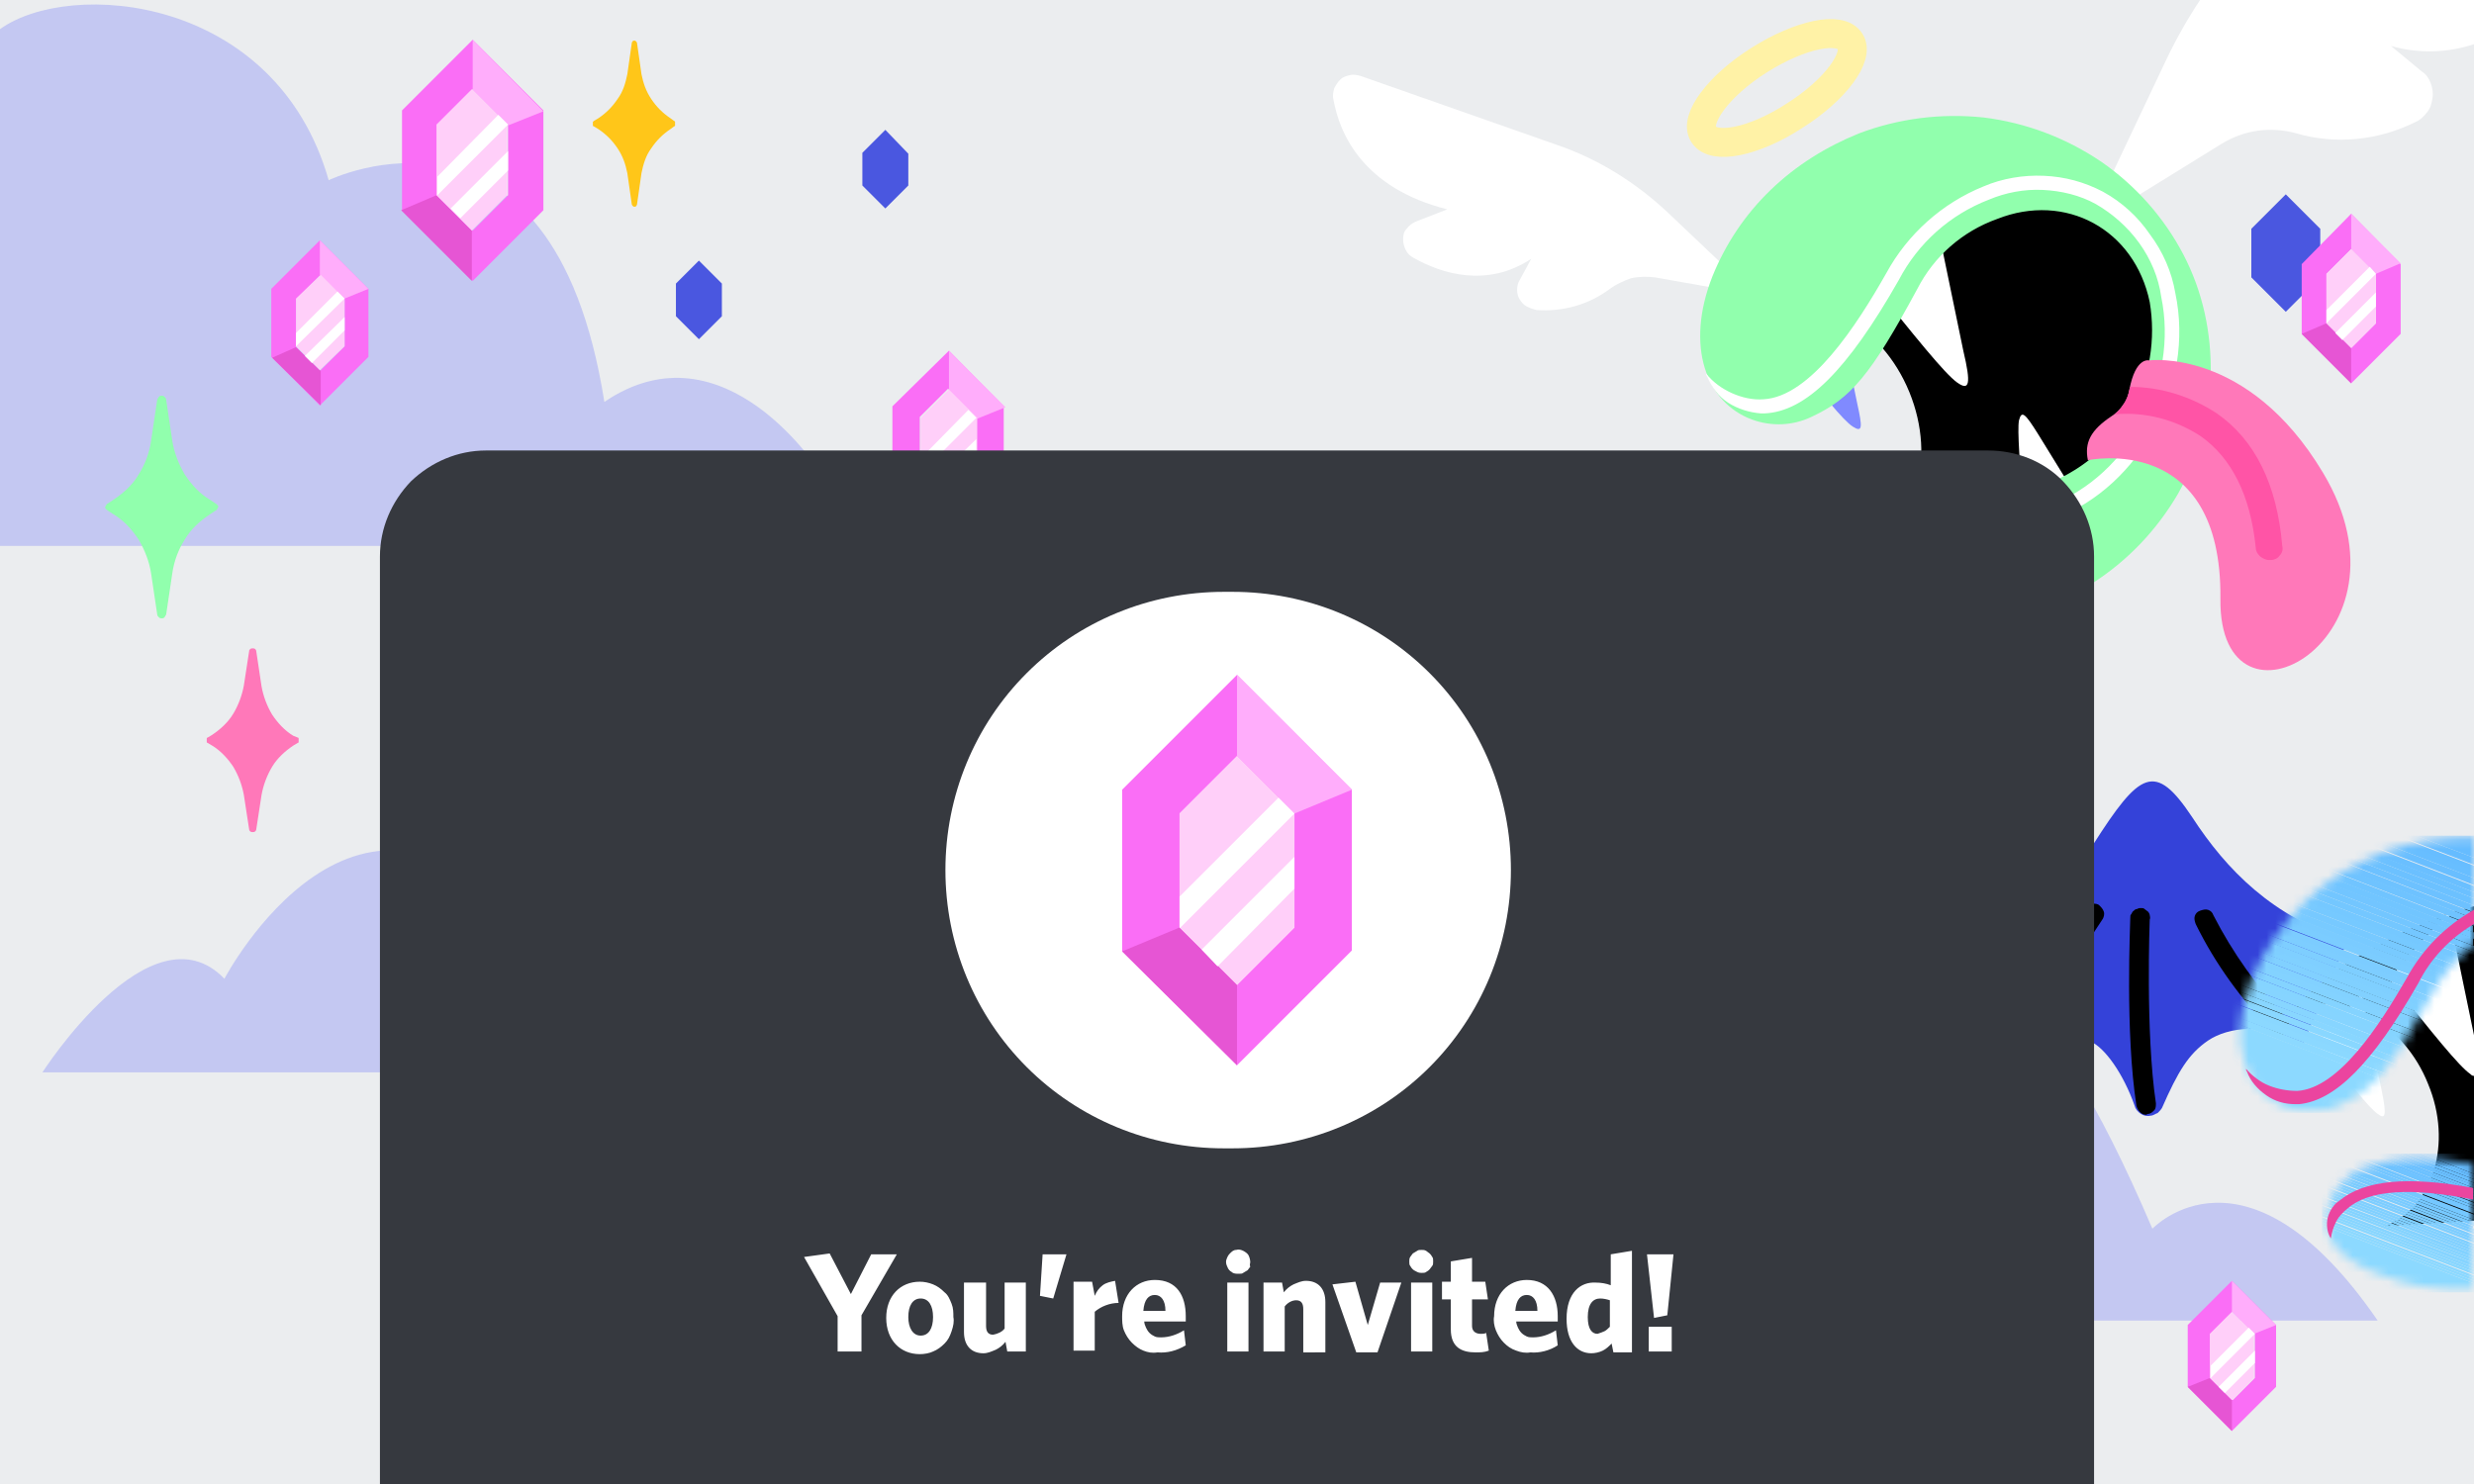<?xml version="1.0" encoding="utf-8"?>
<!-- Generator: Adobe Illustrator 25.1.0, SVG Export Plug-In . SVG Version: 6.00 Build 0)  -->
<svg version="1.1" id="Layer_1" xmlns="http://www.w3.org/2000/svg" xmlns:xlink="http://www.w3.org/1999/xlink" x="0px" y="0px"
	 viewBox="0 0 280 168" style="enable-background:new 0 0 280 168;" xml:space="preserve">
<style type="text/css">
	.st0{clip-path:url(#SVGID_2_);}
	.st1{fill:#EBEDEF;}
	.st2{opacity:0.3;fill:#6874F6;enable-background:new    ;}
	.st3{fill:#FFFFFF;}
	.st4{fill:#808AFF;}
	.st5{fill:#91FFAD;}
	.st6{fill:#FF78B9;}
	.st7{fill:#FF54A6;}
	.st8{fill:none;stroke:#FFF2A6;stroke-width:3.28;stroke-linecap:round;stroke-miterlimit:10;}
	.st9{fill:#3442D9;}
	.st10{fill:#FFFFFF;filter:url(#Adobe_OpacityMaskFilter);}
	.st11{mask:url(#mask0_681_24382_1_);}
	.st12{fill:#66BCFF;}
	.st13{fill:#67BDFF;}
	.st14{fill:#68BEFF;}
	.st15{fill:#69BEFF;}
	.st16{fill:#6ABFFF;}
	.st17{fill:#6BC0FF;}
	.st18{fill:#6CC1FF;}
	.st19{fill:#6DC1FF;}
	.st20{fill:#6EC2FF;}
	.st21{fill:#6FC3FF;}
	.st22{fill:#70C4FF;}
	.st23{fill:#71C5FF;}
	.st24{fill:#72C5FF;}
	.st25{fill:#73C6FF;}
	.st26{fill:#74C7FF;}
	.st27{fill:#75C8FF;}
	.st28{fill:#76C9FF;}
	.st29{fill:#77C9FF;}
	.st30{fill:#78CAFF;}
	.st31{fill:#7ACBFF;}
	.st32{fill:#7BCCFF;}
	.st33{fill:#7CCCFF;}
	.st34{fill:#7DCDFF;}
	.st35{fill:#7ECEFF;}
	.st36{fill:#7FCFFF;}
	.st37{fill:#80D0FF;}
	.st38{fill:#81D0FF;}
	.st39{fill:#82D1FF;}
	.st40{fill:#83D2FF;}
	.st41{fill:#84D3FF;}
	.st42{fill:#85D4FF;}
	.st43{fill:#86D4FF;}
	.st44{fill:#87D5FF;}
	.st45{fill:#88D6FF;}
	.st46{fill:#89D7FF;}
	.st47{fill:#8AD7FF;}
	.st48{fill:#8BD8FF;}
	.st49{fill:#8CD9FF;}
	.st50{fill:#FFFFFF;filter:url(#Adobe_OpacityMaskFilter_1_);}
	.st51{mask:url(#mask1_681_24382_1_);}
	.st52{fill:#EB459F;}
	.st53{fill:#FFC619;}
	.st54{fill:#4A57E0;}
	.st55{fill:#FA6EF6;}
	.st56{fill:#FFADFB;}
	.st57{fill:#E655D4;}
	.st58{fill:#FFCFF9;}
	.st59{fill:#36393F;}
</style>
<g>
	<g>
		<defs>
			<rect id="SVGID_1_" width="280" height="168"/>
		</defs>
		<clipPath id="SVGID_2_">
			<use xlink:href="#SVGID_1_"  style="overflow:visible;"/>
		</clipPath>
		<g class="st0">
			<path class="st1" d="M280,0H0v168h280V0z"/>
			<path class="st2" d="M0,61.8h118c-12-12.3-25-8.1-25-8.1s-10.9-17.5-24.6-8.2C62.5,8.1,37.2,20.4,37.2,20.4
				C31.2-0.6,7.9-2.4,0,3.3V61.8z"/>
			<path class="st3" d="M280,5V0h-31c-1.4,2.1-2.7,4.4-3.8,6.7l-9,19l15.2-9.4c1.3-0.8,2.7-1.3,4.1-1.5c1.5-0.2,3-0.1,4.4,0.3
				c4.5,1.3,9.3,0.8,13.5-1.3c0.5-0.2,0.9-0.6,1.3-1.1s0.5-1,0.6-1.6c0.1-0.6,0-1.1-0.2-1.7c-0.2-0.5-0.5-1-1-1.3l-3.5-2.9
				C273.7,6.1,277,6,280,5z"/>
			<path class="st3" d="M198.6,33.4l-9.8-9.3c-3.6-3.4-7.9-6.1-12.6-7.7L154,8.6c-0.4-0.1-0.8-0.2-1.2-0.1c-0.4,0.1-0.8,0.2-1.1,0.5
				c-0.3,0.3-0.5,0.6-0.7,1c-0.1,0.4-0.2,0.8-0.1,1.2c0.7,4,3.4,10.1,12.9,12.5l-3.6,1.4c-0.4,0.2-0.7,0.4-1,0.8
				c-0.3,0.3-0.4,0.7-0.4,1.2c0,0.4,0.1,0.8,0.3,1.2c0.2,0.4,0.5,0.7,0.9,0.9c3.2,1.8,8.3,3.4,13.3,0.1l-1.3,2.4
				c-0.2,0.3-0.3,0.7-0.3,1.1c0,0.4,0.1,0.8,0.3,1.1c0.2,0.3,0.4,0.6,0.8,0.8s0.7,0.3,1.1,0.4c3,0.2,5.9-0.6,8.3-2.4
				c0.7-0.5,1.5-0.9,2.4-1.2c0.9-0.2,1.8-0.2,2.7-0.1L198.6,33.4z"/>
			<path class="st4" d="M218.6,66.7c0.1,0.1,0.2,0.1,0.3,0.1c0.1,0,0.2-0.1,0.3-0.2c2.2-2.8,3.8-2.9,5-2.4c0.8,0.4,1.8,1.9,2.3,3.8
				c0.1,0.2,0.2,0.4,0.4,0.5c0.2,0.1,0.4,0.2,0.6,0.1c0.1,0,0.3-0.1,0.4-0.2c0.1-0.1,0.2-0.2,0.3-0.3c1.1-2,1.7-3,2.8-3.7
				c0.8-0.4,1.8-0.6,2.8-0.5c0.9,0.1,1.9,0.5,2.6,1.1l2.9-5.9c-3.7-1.4-6.7-4.1-8.5-7.5c-1.9-3.3-2.8-2.8-5.7,1.3
				c-2.9,4-5.1,8.5-6.4,13.3c0,0,0,0.1,0,0.1c0,0,0,0.1,0,0.1c0,0,0,0.1,0.1,0.1C218.5,66.6,218.6,66.6,218.6,66.7z"/>
			<path d="M199.3,34.9c6.2-2.3,13.7,1.9,16.8,9.5s0.7,15.7-5.5,18l17.9-1.2c15.1-5.8,22.4-13.8,16.5-28.6
				c-4.4-10.9-14.4-14.4-28-9.2S199.3,34.9,199.3,34.9z"/>
			<path class="st3" d="M211.2,31.2c5.6,7,8.9,11.1,10.3,12.1s1.6,0.2,0.7-3.6c-0.8-3.8-3.5-17-3.5-17L211.2,31.2z"/>
			<path class="st4" d="M202.1,39.4c4.1,5.2,6.5,8.2,7.6,8.9c1.1,0.7,1.1,0.1,0.5-2.6c-0.6-2.8-2.5-12.5-2.5-12.5L202.1,39.4z"/>
			<path class="st3" d="M229.1,59.1c-0.5-6.5-0.8-10.4-0.6-11.5c0.3-1.2,0.7-0.8,2.2,1.6s6.7,10.9,6.7,10.9L229.1,59.1z"/>
			<path class="st5" d="M203.5,60c0.4-1.2,1-2.2,1.9-3.1c0.9-0.9,1.9-1.5,3.1-1.9c3.2-1.1,7-1.8,15.2,0.1c2.8,0.7,5.7,0.5,8.4-0.5
				c3.9-1.6,7.1-4.5,9.2-8.2c2-3.7,2.7-8,2-12.2c-1.7-8.2-9.5-12.5-17.3-9.4c-3.9,1.4-7.1,4.2-9,7.9c-5.3,9.8-7.5,12.4-12,14.5
				c-2.1,1-4.5,1.1-6.7,0.3c-5.2-1.9-7.6-8.3-4.5-16.2c1.5-3.7,3.7-7,6.6-9.8c2.9-2.8,6.3-4.9,10-6.4c4.5-1.7,9.3-2.3,14.1-1.8
				c4.8,0.6,9.3,2.3,13.3,5c3.9,2.7,7.1,6.3,9.3,10.5c2.2,4.2,3.2,8.9,3.1,13.6c-0.1,4.7-1.4,9.4-3.7,13.5
				c-2.4,4.1-5.7,7.6-9.8,10.2c-4.1,2.6-8.7,4.1-13.5,4.5c-4.8,0.4-9.6-0.4-14-2.3C203.3,65.9,202.7,62.6,203.5,60z"/>
			<path class="st3" d="M238,21.7c-2.1-1.1-4.3-1.7-6.7-1.8c-2.3-0.1-4.7,0.3-6.8,1.2c-4.7,1.9-8.6,5.4-11,9.8
				c-3.4,6-8.6,14-13.9,14.3c-1.2,0.1-2.5-0.2-3.6-0.7c-1.1-0.5-2.1-1.2-2.9-2.2c0,0.1,0,0.2,0.1,0.3c0.5,1.2,1.3,2.3,2.4,3
				c1.1,0.7,2.4,1.1,3.7,1.2h0.4c4.7-0.2,9.4-4.9,15.2-15.1c2.2-4.2,5.8-7.4,10.2-9.1c1.9-0.8,4-1.2,6.1-1.1c2.1,0.1,4.2,0.6,6,1.6
				c1.9,1.1,3.6,2.6,4.9,4.4c1.3,1.8,2.2,3.9,2.5,6.1c2,9.6-3.6,20.2-12.6,23.6c-3,1.1-6.4,1.3-9.5,0.5c-8.7-1.7-14.5-1.2-17.7,1.5
				l-0.4,0.4c-0.6,0.6-1,1.4-1.1,2.2c-0.1,0.8,0,1.7,0.4,2.4c0.1-0.7,0.3-1.5,0.7-2.1c0.4-0.7,0.9-1.2,1.4-1.7
				c2.7-2.3,8.2-2.7,16.3-1c3.5,0.8,7.1,0.6,10.5-0.7c9.7-3.7,15.8-15.1,13.6-25.5c-0.4-2.4-1.4-4.7-2.9-6.7
				C242,24.6,240.2,22.9,238,21.7z"/>
			<path class="st6" d="M236.3,52.1c0,0,15.2-3.3,15,15.7c-0.2,17.1,22.9,4.5,11.6-14.3c-8.5-14.2-19.7-12.7-19.7-12.7
				s-1.5-0.4-2.2,3.3c-0.1,0.6-0.3,1.2-0.7,1.7c-0.3,0.5-0.8,1-1.3,1.3C236.6,48.7,235.9,50.1,236.3,52.1z"/>
			<path class="st7" d="M250.9,46.8c-2.9-1.9-6.3-3-9.8-3l-0.1,0.3c-0.2,1.1-0.8,2.1-1.7,2.8c3.5-0.3,6.9,0.6,9.8,2.5
				c3.5,2.5,5.6,6.7,6.2,12.6c0,0.4,0.2,0.7,0.5,1c0.3,0.2,0.6,0.4,1,0.4h0.2c0.4,0,0.8-0.2,1-0.5c0.3-0.3,0.4-0.7,0.3-1.1
				C257.7,54.8,255.2,49.8,250.9,46.8z"/>
			<path class="st8" d="M203.1,13.1c4.6-2.9,7.4-6.7,6.3-8.4c-1.1-1.8-5.7-0.8-10.3,2.1c-4.6,2.9-7.4,6.7-6.3,8.4
				C193.9,17,198.5,16.1,203.1,13.1z"/>
			<path class="st2" d="M25.4,110.8c0,0,15.4-29.4,34.9-4.6c0,0,18.4-3,25,15.2H4.8C4.8,121.4,17.1,102.2,25.4,110.8z"/>
			<path class="st2" d="M209.2,129.5c0,0,9.1-49.7,34.4,9.6c0,0,10.6-11.3,25.5,10.4h-95.3C173.8,149.4,186.2,116.9,209.2,129.5z"/>
			<path class="st9" d="M226,123.2c0.2,0.1,0.4,0.1,0.6,0.1c0.2,0,0.4-0.2,0.5-0.3c4.1-5.6,7.1-6.2,9.5-5.1c1.6,0.7,3.7,3.6,5,7.3
				c0.1,0.4,0.4,0.7,0.7,0.9c0.3,0.2,0.7,0.3,1.1,0.2c0.3,0,0.5-0.2,0.8-0.3c0.2-0.2,0.4-0.4,0.5-0.6c1.8-4.1,3-6.1,5.2-7.6
				s6.7-2.2,10.7,0.5l5.1-11.8c-8.5-2.7-13.7-8-17.6-14c-4.2-6.3-5.9-5.2-11.2,3.1c-5.4,8.2-9.2,17.2-11.3,26.8c0,0.2,0,0.3,0.1,0.5
				C225.8,123,225.9,123.1,226,123.2z"/>
			<path d="M258,117.2c-0.1,0-0.3,0-0.4-0.1c-0.1-0.1-0.3-0.1-0.4-0.3c-3.5-3.6-6.5-7.7-8.7-12.2c-0.1-0.3-0.2-0.6-0.1-0.9
				c0.1-0.3,0.3-0.5,0.6-0.6c0.3-0.1,0.6-0.2,0.9-0.1c0.3,0.1,0.5,0.3,0.6,0.6c2.2,4.3,5,8.2,8.3,11.7c0.1,0.1,0.2,0.2,0.2,0.4
				c0.1,0.1,0.1,0.3,0.1,0.4c0,0.1,0,0.3-0.1,0.4c-0.1,0.1-0.1,0.3-0.2,0.4C258.6,117.1,258.3,117.2,258,117.2z"/>
			<path d="M269.9,138.8l10.1-0.6v-35.6c-1.5,0.4-3,0.8-4.4,1.4c-12.2,4.7-15.8,10.2-15.8,10.2c5.5-2.1,12.3,1.7,15,8.5
				C277.6,129.4,275.4,136.7,269.9,138.8z"/>
			<path class="st3" d="M280,117.2c-0.9-4.4-2.9-14-2.9-14l-6.7,7.6c5,6.3,7.9,9.9,9.2,10.8c0.1,0.1,0.2,0.2,0.4,0.2V117.2z"/>
			<path class="st3" d="M262.3,118.1c3.7,4.6,5.8,7.3,6.8,8c0.9,0.7,1,0.1,0.5-2.4c-0.5-2.5-2.3-11.2-2.3-11.2L262.3,118.1z"/>
			<defs>
				<filter id="Adobe_OpacityMaskFilter" filterUnits="userSpaceOnUse" x="252" y="94.6" width="28" height="31.4">
					<feColorMatrix  type="matrix" values="1 0 0 0 0  0 1 0 0 0  0 0 1 0 0  0 0 0 1 0"/>
				</filter>
			</defs>
			<mask maskUnits="userSpaceOnUse" x="252" y="94.6" width="28" height="31.4" id="mask0_681_24382_1_">
				<path class="st10" d="M275.5,112.1c1.1-2,2.6-3.8,4.5-5.1V94.8c-3.6-0.1-7.1,0.5-10.4,1.7c-3.3,1.3-6.4,3.2-8.9,5.7
					c-2.5,2.5-4.5,5.4-5.9,8.7c-2.8,7.1-0.7,12.8,4,14.5c2,0.7,4.1,0.6,6-0.3C268.8,123.2,270.8,120.8,275.5,112.1z"/>
			</mask>
			<g class="st11">
				<path class="st12" d="M280,97.1l-6.6-2.5h6.6V97.1z"/>
				<path class="st12" d="M280,97.9l-8.6-3.3h2l6.6,2.5V97.9z"/>
				<path class="st13" d="M280,98.7l-10.6-4h2l8.6,3.3V98.7z"/>
				<path class="st14" d="M280,99.4l-12.5-4.8h2l10.6,4V99.4z"/>
				<path class="st15" d="M280,100.2l-14.5-5.6h2l12.5,4.8V100.2z"/>
				<path class="st16" d="M280,101l-16.5-6.3h2l14.5,5.6V101z"/>
				<path class="st17" d="M280,101.7l-18.5-7.1h2L280,101V101.7z"/>
				<path class="st18" d="M280,102.5l-20.5-7.9h2l18.5,7.1V102.5z"/>
				<path class="st19" d="M280,103.3L258.5,95l0.1-0.4h0.9l20.5,7.9V103.3z"/>
				<path class="st20" d="M280,104l-21.8-8.3l0.2-0.7l21.5,8.3V104z"/>
				<path class="st21" d="M280,104.8l-22-8.5l0.3-0.7L280,104V104.8z"/>
				<path class="st22" d="M280,105.6L257.7,97l0.2-0.7l22,8.5V105.6z"/>
				<path class="st23" d="M280,106.3l-22.5-8.6l0.3-0.7l22.3,8.6V106.3z"/>
				<path class="st24" d="M280,107.1l-22.8-8.8l0.2-0.7l22.5,8.6V107.1z"/>
				<path class="st25" d="M280,107.8L256.9,99l0.3-0.7l22.8,8.8V107.8z"/>
				<path class="st26" d="M280,108.6l-23.3-8.9l0.2-0.7l23.1,8.8V108.6z"/>
				<path class="st27" d="M280,109.4l-23.6-9l0.3-0.7l23.3,8.9V109.4z"/>
				<path class="st28" d="M280,110.1l-23.8-9.1l0.2-0.7l23.6,9V110.1z"/>
				<path class="st29" d="M280,110.9l-24.1-9.2l0.3-0.7l23.8,9.1V110.9z"/>
				<path class="st30" d="M280,111.7l-24.3-9.3l0.3-0.7l24.1,9.2V111.7z"/>
				<path class="st31" d="M280,112.4l-24.6-9.4l0.2-0.7l24.3,9.3V112.4z"/>
				<path class="st32" d="M280,112.9l-0.1,0.2l-24.8-9.5l0.3-0.7l24.6,9.4V112.9z"/>
				<path class="st33" d="M255.2,103.7l-0.3,0.7l24.8,9.5l0.3-0.7L255.2,103.7z"/>
				<path class="st34" d="M254.9,104.3l-0.3,0.7l24.8,9.5l0.3-0.7L254.9,104.3z"/>
				<path class="st35" d="M254.6,105l-0.3,0.7l24.8,9.5l0.3-0.7L254.6,105z"/>
				<path class="st36" d="M254.4,105.7l-0.3,0.7l24.8,9.5l0.3-0.7L254.4,105.7z"/>
				<path class="st37" d="M254.1,106.3l-0.3,0.7l24.8,9.5l0.3-0.7L254.1,106.3z"/>
				<path class="st38" d="M253.9,107l-0.3,0.7l24.8,9.5l0.3-0.7L253.9,107z"/>
				<path class="st39" d="M253.6,107.7l-0.3,0.7l24.8,9.5l0.3-0.7L253.6,107.7z"/>
				<path class="st40" d="M253.4,108.3l-0.3,0.7l24.8,9.5l0.3-0.7L253.4,108.3z"/>
				<path class="st41" d="M253.1,109l-0.3,0.7l24.8,9.5l0.3-0.7L253.1,109z"/>
				<path class="st42" d="M252.8,109.7l-0.3,0.7l24.8,9.5l0.3-0.7L252.8,109.7z"/>
				<path class="st43" d="M252.6,110.3l-0.3,0.7l24.8,9.5l0.3-0.7L252.6,110.3z"/>
				<path class="st44" d="M252.3,111l-0.3,0.7l24.8,9.5l0.3-0.7L252.3,111z"/>
				<path class="st45" d="M276.8,121.1l-0.3,0.7l-24.6-9.5V112l0.1-0.3L276.8,121.1z"/>
				<path class="st46" d="M276.6,121.8l-0.2,0.7l-24.4-9.3v-0.8L276.6,121.8z"/>
				<path class="st47" d="M276.3,122.5l-0.3,0.7l-24.1-9.2v-0.8L276.3,122.5z"/>
				<path class="st48" d="M276.1,123.1l-0.2,0.7l-23.9-9.1v-0.8L276.1,123.1z"/>
				<path class="st49" d="M275.8,123.8l-0.3,0.7l-23.6-9.1v-0.8L275.8,123.8z"/>
				<path class="st49" d="M275.6,124.5L275,126h-23v-10.6L275.6,124.5z"/>
			</g>
			<defs>
				<filter id="Adobe_OpacityMaskFilter_1_" filterUnits="userSpaceOnUse" x="262.8" y="130.6" width="17.2" height="15.7">
					<feColorMatrix  type="matrix" values="1 0 0 0 0  0 1 0 0 0  0 0 1 0 0  0 0 0 1 0"/>
				</filter>
			</defs>
			<mask maskUnits="userSpaceOnUse" x="262.8" y="130.6" width="17.2" height="15.7" id="mask1_681_24382_1_">
				<path class="st50" d="M280,131.8c-6.2-1.2-9.3-0.7-12,0.2c-1.1,0.3-2,0.9-2.8,1.7c-0.8,0.8-1.4,1.7-1.7,2.8
					c-0.7,2.3-0.2,5.3,5.1,7.5c3.6,1.5,7.5,2.3,11.4,2.1V131.8z"/>
			</mask>
			<g class="st51">
				<path class="st12" d="M280,132.9l-5.9-2.3h5.9V132.9z"/>
				<path class="st12" d="M280,133.2l-6.8-2.6h0.9l5.9,2.3V133.2z"/>
				<path class="st13" d="M280,133.5l-7.6-2.9h0.9l6.8,2.6V133.5z"/>
				<path class="st14" d="M280,133.9l-8.5-3.3h0.9l7.6,2.9V133.9z"/>
				<path class="st15" d="M280,134.2l-9.4-3.6h0.9l8.5,3.3V134.2z"/>
				<path class="st16" d="M280,134.5l-10.2-3.9h0.9l9.4,3.6V134.5z"/>
				<path class="st17" d="M280,134.8l-11.1-4.2h0.9l10.2,3.9V134.8z"/>
				<path class="st18" d="M280,135.2l-11.9-4.6h0.9l11.1,4.2V135.2z"/>
				<path class="st19" d="M280,135.5l-12.8-4.9h0.9l11.9,4.6V135.5z"/>
				<path class="st20" d="M280,135.8l-13.6-5.2h0.9l12.8,4.9V135.8z"/>
				<path class="st21" d="M280,136.1l-14.5-5.6h0.9l13.6,5.2V136.1z"/>
				<path class="st22" d="M280,136.5l-15.3-5.9h0.9l14.5,5.6V136.5z"/>
				<path class="st23" d="M280,136.8l-16.2-6.2h0.9l15.3,5.9V136.8z"/>
				<path class="st24" d="M280,137.1l-16.6-6.3l0.1-0.2h0.3l16.2,6.2V137.1z"/>
				<path class="st25" d="M280,137.4l-16.7-6.4l0.1-0.3l16.6,6.3V137.4z"/>
				<path class="st26" d="M280,137.8l-16.8-6.4l0.1-0.3l16.7,6.4V137.8z"/>
				<path class="st27" d="M280,138.1l-16.9-6.5l0.1-0.3l16.8,6.4V138.1z"/>
				<path class="st28" d="M280,138.4l-17-6.5l0.1-0.3l16.9,6.5V138.4z"/>
				<path class="st29" d="M280,138.8l-17.1-6.6l0.1-0.3l17,6.5V138.8z"/>
				<path class="st30" d="M280,139.1l-17.2-6.6v-0.2l0-0.1l17.1,6.6V139.1z"/>
				<path class="st31" d="M280,139.4l-17.2-6.6v-0.3l17.2,6.6V139.4z"/>
				<path class="st32" d="M280,139.7l-17.2-6.6v-0.3l17.2,6.6V139.7z"/>
				<path class="st33" d="M280,140.1l-17.2-6.6v-0.3l17.2,6.6V140.1z"/>
				<path class="st34" d="M280,140.4l-17.2-6.6v-0.3l17.2,6.6V140.4z"/>
				<path class="st35" d="M280,140.7l-17.2-6.6v-0.3l17.2,6.6V140.7z"/>
				<path class="st36" d="M280,141.1l-17.2-6.6v-0.3l17.2,6.6V141.1z"/>
				<path class="st37" d="M280,141.4l-17.2-6.6v-0.3l17.2,6.6V141.4z"/>
				<path class="st38" d="M280,141.7l-17.2-6.6v-0.3l17.2,6.6V141.7z"/>
				<path class="st39" d="M280,142l-17.2-6.6v-0.3l17.2,6.6V142z"/>
				<path class="st40" d="M280,142.4l-17.2-6.6v-0.3L280,142V142.4z"/>
				<path class="st41" d="M280,142.7l-17.2-6.6v-0.3l17.2,6.6V142.7z"/>
				<path class="st42" d="M280,143l-17.2-6.6v-0.3l17.2,6.6V143z"/>
				<path class="st43" d="M280,143.4l-17.2-6.6v-0.3L280,143V143.4z"/>
				<path class="st44" d="M280,143.7l-17.2-6.6v-0.3l17.2,6.6V143.7z"/>
				<path class="st45" d="M280,144l-17.2-6.6v-0.3l17.2,6.6V144z"/>
				<path class="st46" d="M280,144.3l-17.2-6.6v-0.3L280,144V144.3z"/>
				<path class="st47" d="M280,144.7l-17.2-6.6v-0.3l17.2,6.6V144.7z"/>
				<path class="st48" d="M280,145l-17.2-6.6v-0.3l17.2,6.6V145z"/>
				<path class="st49" d="M280,145.3l-17.2-6.6v-0.3L280,145V145.3z"/>
				<path class="st49" d="M262.8,138.7l17.2,6.6v1h-17.2V138.7z"/>
			</g>
			<path d="M242.9,126.2c-0.3,0-0.5-0.1-0.7-0.3c-0.2-0.2-0.3-0.4-0.4-0.7c-1.3-8.3-0.7-20.7-0.7-21.3c0-0.2,0-0.3,0.1-0.4
				c0.1-0.1,0.1-0.3,0.3-0.4c0.1-0.1,0.2-0.2,0.4-0.2c0.1-0.1,0.3-0.1,0.4-0.1c0.2,0,0.3,0,0.4,0.1c0.1,0.1,0.3,0.2,0.4,0.3
				c0.1,0.1,0.2,0.3,0.2,0.4c0,0.1,0.1,0.3,0,0.5c0,0.1-0.5,12.7,0.7,20.8c0,0.3,0,0.6-0.2,0.8c-0.2,0.2-0.4,0.4-0.7,0.4
				L242.9,126.2z"/>
			<path d="M226.4,123.8c-0.2,0-0.4-0.1-0.5-0.1c-0.2-0.1-0.3-0.2-0.4-0.4c-0.1-0.2-0.2-0.3-0.2-0.5c0-0.2,0-0.4,0.1-0.5
				c2.9-6.9,6.5-13.5,10.7-19.6c0.2-0.2,0.4-0.4,0.7-0.4c0.3,0,0.6,0,0.8,0.2c0.2,0.2,0.4,0.4,0.5,0.7c0.1,0.3,0,0.6-0.1,0.8
				c-4.1,6.1-7.6,12.5-10.5,19.3c-0.1,0.2-0.2,0.4-0.4,0.5C226.8,123.7,226.6,123.8,226.4,123.8z"/>
			<path class="st52" d="M273.7,111.3c1.4-2.8,3.6-5.1,6.3-6.7v-1.6c-3.2,1.8-5.8,4.4-7.6,7.7c-3.1,5.4-7.7,12.5-12.4,12.8
				c-1.1,0-2.2-0.2-3.2-0.6c-1-0.4-1.9-1.1-2.6-1.9c0,0.1,0,0.2,0.1,0.3c0.4,1.1,1.2,2,2.2,2.7c1,0.7,2.1,1,3.3,1h0.4
				C264.3,124.6,268.5,120.4,273.7,111.3z"/>
			<path class="st52" d="M280,134.5c-7.5-1.4-12.4-0.9-15.2,1.4l-0.4,0.3c-0.5,0.5-0.9,1.2-1,1.9c-0.1,0.7,0,1.5,0.4,2.1
				c0.1-0.7,0.3-1.3,0.6-1.9c0.3-0.6,0.8-1.1,1.3-1.5c2.4-2.1,7.2-2.4,14.2-1V134.5z"/>
			<path class="st6" d="M33.2,83.3c-1-0.6-1.8-1.5-2.4-2.4c-0.6-1-1-2.1-1.2-3.2L29,73.7c0-0.1-0.1-0.2-0.1-0.2
				c-0.1-0.1-0.2-0.1-0.3-0.1c-0.1,0-0.2,0-0.3,0.1c-0.1,0.1-0.1,0.1-0.1,0.2l-0.6,3.9c-0.2,1.1-0.6,2.2-1.2,3.2
				c-0.6,1-1.5,1.8-2.4,2.4l-0.5,0.3c-0.1,0-0.1,0.1-0.1,0.1c0,0.1,0,0.1,0,0.2c0,0.1,0,0.1,0,0.2c0,0.1,0.1,0.1,0.1,0.1l0.5,0.3
				c1,0.6,1.8,1.5,2.4,2.4c0.6,1,1,2.1,1.2,3.2l0.6,3.9c0,0.1,0.1,0.2,0.1,0.2c0.1,0.1,0.2,0.1,0.3,0.1c0.1,0,0.2,0,0.3-0.1
				c0.1-0.1,0.1-0.2,0.1-0.2l0.6-3.9c0.2-1.1,0.6-2.2,1.2-3.2c0.6-1,1.5-1.8,2.4-2.4l0.5-0.3c0.1,0,0.1-0.1,0.1-0.1
				c0-0.1,0-0.1,0-0.2c0-0.1,0-0.1,0-0.2c0-0.1-0.1-0.1-0.1-0.1L33.2,83.3z"/>
			<path class="st53" d="M75.9,13.4c-0.9-0.6-1.6-1.3-2.2-2.2c-0.6-0.9-0.9-1.8-1.1-2.8l-0.5-3.5c0-0.1-0.1-0.2-0.1-0.2
				c-0.1-0.1-0.1-0.1-0.2-0.1c-0.1,0-0.2,0-0.2,0.1c-0.1,0.1-0.1,0.1-0.1,0.2l-0.5,3.5c-0.2,1-0.5,2-1.1,2.8
				c-0.6,0.9-1.3,1.6-2.2,2.2l-0.5,0.3c0,0-0.1,0.1-0.1,0.1c0,0.1,0,0.1,0,0.2c0,0.1,0,0.1,0,0.2s0.1,0.1,0.1,0.1l0.5,0.3
				c0.9,0.6,1.6,1.3,2.2,2.2c0.6,0.9,0.9,1.8,1.1,2.8l0.5,3.5c0,0.1,0.1,0.2,0.1,0.2c0.1,0.1,0.1,0.1,0.2,0.1c0.1,0,0.2,0,0.2-0.1
				c0.1-0.1,0.1-0.1,0.1-0.2l0.5-3.5c0.2-1,0.5-2,1.1-2.8c0.6-0.9,1.3-1.6,2.2-2.2l0.4-0.3c0.1,0,0.1-0.1,0.1-0.1s0-0.1,0-0.2
				c0-0.1,0-0.1,0-0.2c0-0.1-0.1-0.1-0.1-0.1L75.9,13.4z"/>
			<path class="st5" d="M23.8,56.6c-1.2-0.7-2.1-1.7-2.9-2.9c-0.7-1.2-1.2-2.5-1.4-3.8l-0.7-4.7c0-0.1-0.1-0.2-0.2-0.3
				c-0.1-0.1-0.2-0.1-0.3-0.1c-0.1,0-0.2,0-0.3,0.1c-0.1,0.1-0.1,0.2-0.2,0.3l-0.7,4.7c-0.2,1.4-0.7,2.7-1.4,3.8
				c-0.7,1.2-1.7,2.1-2.9,2.9l-0.6,0.4c-0.1,0-0.1,0.1-0.2,0.2c0,0.1-0.1,0.1-0.1,0.2c0,0.1,0,0.2,0.1,0.2c0,0.1,0.1,0.1,0.2,0.2
				l0.6,0.4c1.2,0.7,2.1,1.7,2.9,2.9c0.7,1.2,1.2,2.5,1.4,3.8l0.7,4.7c0,0.1,0.1,0.2,0.2,0.3c0.1,0.1,0.2,0.1,0.3,0.1
				c0.1,0,0.2,0,0.3-0.1c0.1-0.1,0.1-0.2,0.2-0.3l0.7-4.7c0.2-1.4,0.7-2.7,1.4-3.8c0.7-1.2,1.7-2.1,2.9-2.9l0.6-0.4
				c0.1,0,0.1-0.1,0.2-0.2c0-0.1,0.1-0.1,0.1-0.2c0-0.1,0-0.2-0.1-0.2c0-0.1-0.1-0.1-0.2-0.2L23.8,56.6z"/>
			<path class="st54" d="M79.1,29.5l-2.6,2.6v3.7l2.6,2.6l2.6-2.6v-3.7L79.1,29.5z"/>
			<path class="st54" d="M100.2,14.7l-2.6,2.6V21l2.6,2.6l2.6-2.6v-3.6L100.2,14.7z"/>
			<path class="st54" d="M258.7,22l-3.9,3.9v5.5l3.9,3.9l3.9-3.9v-5.5L258.7,22z"/>
			<path class="st55" d="M53.5,4.5l-8,8v11.3l8,8l8-8V12.5L53.5,4.5z M57.5,22.1l-4,4l-4-4v-8l4-4l4,4V22.1z"/>
			<path class="st56" d="M53.5,4.5v5.7l4,4l4-1.6L53.5,4.5z"/>
			<path class="st57" d="M49.4,22.1l-4,1.7l8,8v-5.7L49.4,22.1z"/>
			<path class="st58" d="M49.4,14.1v8l4,4l4-4v-8l-4-4L49.4,14.1z"/>
			<path class="st3" d="M57.5,14.1l-8,8V20l6.9-7L57.5,14.1z"/>
			<path class="st3" d="M57.5,17.1v2.2l-5.4,5.4L51,23.6L57.5,17.1z"/>
			<path class="st55" d="M36.2,27.2l-5.5,5.5v7.7l5.5,5.5l5.5-5.5v-7.7L36.2,27.2z M39,39.2L36.2,42l-2.7-2.7v-5.4l2.7-2.7l2.8,2.7
				L39,39.2z"/>
			<path class="st56" d="M36.2,27.2v3.9l2.8,2.7l2.7-1.1L36.2,27.2z"/>
			<path class="st57" d="M33.5,39.3l-2.7,1.2l5.5,5.4V42L33.5,39.3z"/>
			<path class="st58" d="M33.5,33.8v5.4l2.7,2.7l2.8-2.7v-5.4l-2.7-2.7L33.5,33.8z"/>
			<path class="st3" d="M39,33.8l-5.5,5.4v-1.5l4.7-4.7L39,33.8z"/>
			<path class="st3" d="M39,35.9v1.5l-3.7,3.7l-0.8-0.8L39,35.9z"/>
			<path class="st55" d="M107.4,39.7L101,46v8.9l6.3,6.3l6.3-6.3V46L107.4,39.7z M110.5,53.5l-3.2,3.2l-3.2-3.2v-6.3l3.2-3.2
				l3.2,3.2V53.5z"/>
			<path class="st56" d="M107.4,39.7v4.5l3.2,3.2l3.2-1.3L107.4,39.7z"/>
			<path class="st57" d="M104.2,53.5l-3.2,1.3l6.3,6.3v-4.5L104.2,53.5z"/>
			<path class="st58" d="M104.2,47.3v6.3l3.2,3.2l3.2-3.2v-6.3l-3.2-3.2L104.2,47.3z"/>
			<path class="st3" d="M110.5,47.3l-6.3,6.3v-1.7l5.4-5.5L110.5,47.3z"/>
			<path class="st3" d="M110.5,49.7v1.7l-4.2,4.2l-0.9-0.9L110.5,49.7z"/>
			<path class="st55" d="M252.6,145l-5,5v7l5,5l5-5v-7L252.6,145z M255.2,156l-2.5,2.5l-2.5-2.5v-5l2.5-2.5l2.5,2.5V156z"/>
			<path class="st56" d="M252.6,145v3.5l2.5,2.5l2.5-1L252.6,145z"/>
			<path class="st57" d="M250.1,156l-2.5,1l5,5v-3.5L250.1,156z"/>
			<path class="st58" d="M250.1,151v5l2.5,2.5l2.5-2.5v-5l-2.5-2.5L250.1,151z"/>
			<path class="st3" d="M255.2,151l-5,5v-1.4l4.3-4.3L255.2,151z"/>
			<path class="st3" d="M255.2,152.9v1.4l-3.4,3.4l-0.7-0.7L255.2,152.9z"/>
			<path class="st55" d="M266.1,24.2l-5.6,5.7v7.9l5.6,5.6l5.6-5.6v-7.9L266.1,24.2z M268.9,36.6l-2.8,2.8l-2.8-2.8V31l2.8-2.8
				l2.8,2.8V36.6z"/>
			<path class="st56" d="M266.1,24.2v4l2.8,2.8l2.8-1.2L266.1,24.2z"/>
			<path class="st57" d="M263.3,36.6l-2.8,1.2l5.6,5.6v-4L263.3,36.6z"/>
			<path class="st58" d="M263.3,31v5.6l2.8,2.8l2.8-2.8V31l-2.8-2.8L263.3,31z"/>
			<path class="st3" d="M268.9,31l-5.6,5.6v-1.5l4.9-4.9L268.9,31z"/>
			<path class="st3" d="M268.9,33.1v1.6l-3.8,3.8l-0.8-0.8L268.9,33.1z"/>
			<path class="st59" d="M237,168V63c0-3.2-1.3-6.2-3.5-8.5c-2.2-2.3-5.3-3.5-8.5-3.5H55c-3.2,0-6.2,1.3-8.5,3.5
				C44.3,56.8,43,59.8,43,63v105H237z"/>
			<path class="st3" d="M101.5,142h-2.9l-2.3,4.5l-2.4-4.6l-2.9,0.4l3.8,6.7v4h2.7v-4.1L101.5,142z M107.9,149.1c0-0.5,0-1-0.2-1.5
				c-0.2-0.5-0.4-1-0.8-1.3c-0.4-0.4-0.8-0.7-1.3-0.9c-0.5-0.2-1-0.3-1.5-0.3c-2.2,0-3.8,1.6-3.8,4.1s1.6,4.1,3.8,4.1
				c0.5,0,1.1-0.1,1.5-0.3c0.5-0.2,0.9-0.5,1.3-0.9c0.4-0.4,0.6-0.8,0.8-1.4C107.9,150.1,108,149.6,107.9,149.1L107.9,149.1z
				 M105.6,149.1c0,1.3-0.5,2.1-1.4,2.1s-1.4-0.9-1.4-2.1c0-1.3,0.5-2.1,1.4-2.1S105.6,147.8,105.6,149.1L105.6,149.1z M109.1,145.2
				v5.6c0,1.5,0.8,2.4,2.2,2.4c0.5,0,0.9-0.2,1.4-0.4c0.4-0.2,0.8-0.5,1.1-0.9l0.2,1.1h2.1v-7.8h-2.4v5.2c-0.3,0.4-0.8,0.6-1.3,0.7
				c-0.6,0-0.8-0.4-0.8-1v-4.9L109.1,145.2z M120.7,142h-2.7l-0.3,4.7l1.5,0.3L120.7,142z M126.6,147.5l-0.4-2.5
				c-0.5,0.1-1,0.2-1.4,0.5c-0.4,0.3-0.7,0.7-0.9,1.2l-0.3-1.6h-2.1v7.8h2.4v-4.4C124.6,147.9,125.6,147.5,126.6,147.5L126.6,147.5z
				 M130.7,146.6c0.7,0,1.2,0.6,1.2,1.8h-2.5C129.5,147.1,130,146.6,130.7,146.6L130.7,146.6z M134.2,152.3l-0.2-1.7
				c-0.8,0.5-1.7,0.8-2.6,0.8c-0.2,0-0.5,0-0.7-0.1c-0.2-0.1-0.4-0.2-0.6-0.4c-0.2-0.2-0.3-0.4-0.4-0.6c-0.1-0.2-0.2-0.5-0.2-0.7
				h4.7c0-0.2,0-0.4,0-0.6c0-2.3-1-4.1-3.5-4.1c-2.1,0-3.7,1.6-3.7,4.1c0,0.5,0,1.1,0.2,1.6c0.2,0.5,0.5,1,0.9,1.4
				c0.4,0.4,0.8,0.7,1.3,0.9c0.5,0.2,1,0.3,1.6,0.2C132.1,153.2,133.2,152.9,134.2,152.3L134.2,152.3z M141.5,142.9
				c0-0.3-0.1-0.6-0.2-0.8c-0.1-0.2-0.4-0.4-0.6-0.5c-0.2-0.1-0.5-0.2-0.8-0.1c-0.3,0-0.5,0.2-0.7,0.4c-0.2,0.2-0.3,0.4-0.4,0.7
				c-0.1,0.3,0,0.6,0.1,0.8c0.1,0.3,0.3,0.5,0.5,0.6c0.2,0.2,0.5,0.2,0.8,0.2c0.2,0,0.4,0,0.5-0.1c0.2-0.1,0.3-0.2,0.5-0.3
				c0.1-0.1,0.2-0.3,0.3-0.4C141.4,143.2,141.5,143,141.5,142.9L141.5,142.9z M141.3,153v-7.8h-2.4v7.8H141.3z M150,153v-5.6
				c0-1.5-0.8-2.4-2.2-2.4c-0.5,0-0.9,0.2-1.4,0.4c-0.4,0.2-0.8,0.5-1.1,0.9l-0.2-1.1H143v7.8h2.4v-5.1c0.3-0.4,0.8-0.7,1.3-0.7
				c0.6,0,0.8,0.4,0.8,1v4.9H150z M158.6,145.2h-2.4l-1.4,4.8l-1.4-4.9l-2.6,0.3l2.7,7.7h2.4L158.6,145.2z M162.2,142.8
				c0-0.2,0-0.4-0.1-0.5c-0.1-0.2-0.2-0.3-0.3-0.4c-0.1-0.1-0.3-0.2-0.4-0.3c-0.2-0.1-0.3-0.1-0.5-0.1c-0.2,0-0.4,0-0.5,0.1
				c-0.2,0.1-0.3,0.2-0.5,0.3c-0.1,0.1-0.2,0.3-0.3,0.4c-0.1,0.2-0.1,0.3-0.1,0.5s0,0.4,0.1,0.5c0.1,0.2,0.2,0.3,0.3,0.4
				c0.1,0.1,0.3,0.2,0.5,0.3c0.2,0.1,0.4,0.1,0.5,0.1c0.2,0,0.4,0,0.5-0.1c0.2-0.1,0.3-0.2,0.4-0.3c0.1-0.1,0.2-0.3,0.3-0.4
				C162.2,143.2,162.2,143,162.2,142.8z M162.1,153v-7.8h-2.4v7.8H162.1z M168.5,152.9l-0.3-2c-0.2,0.1-0.4,0.1-0.6,0.1
				c-0.6,0-1-0.3-1-0.9v-3h1.8l-0.3-2h-1.5v-2.7l-2.4,0.4v2.3h-1v2h1v3.4c0,2,1.2,2.6,2.8,2.6C167.5,153.1,168,153.1,168.5,152.9
				L168.5,152.9z M172.8,146.6c0.7,0,1.2,0.6,1.2,1.8h-2.5C171.6,147.1,172.1,146.6,172.8,146.6z M176.3,152.3l-0.2-1.7
				c-0.8,0.5-1.7,0.8-2.6,0.8c-0.2,0-0.5,0-0.7-0.1c-0.2-0.1-0.4-0.2-0.6-0.4c-0.2-0.2-0.3-0.4-0.4-0.6c-0.1-0.2-0.2-0.5-0.2-0.7
				h4.7c0-0.2,0-0.4,0-0.6c0-2.3-1.1-4.1-3.5-4.1c-2.1,0-3.7,1.6-3.7,4.1c-0.1,0.5,0,1.1,0.2,1.6c0.2,0.5,0.5,1,0.9,1.4
				c0.4,0.4,0.8,0.7,1.4,0.9c0.5,0.2,1.1,0.3,1.6,0.2C174.2,153.2,175.4,152.9,176.3,152.3z M179.7,149.1c0-1.5,0.6-2.1,1.4-2.1
				c0.4,0,0.8,0.1,1.1,0.2v3c-0.2,0.2-0.4,0.4-0.6,0.5c-0.2,0.1-0.5,0.2-0.8,0.3C180.2,151,179.7,150.5,179.7,149.1z M177.3,149.3
				c0,2.6,1.2,3.9,2.8,3.9c0.4,0,0.9-0.1,1.3-0.3c0.4-0.2,0.7-0.5,1-0.8l0.2,1h2.1v-11.5l-2.4,0.4v3.5c-0.5-0.2-1.1-0.3-1.7-0.3
				C178.9,145.1,177.3,146.3,177.3,149.3z M189.4,142h-3l0.8,7.2l1.5-0.3L189.4,142z M189.2,153v-2.8h-2.6v2.8H189.2z"/>
			<path class="st3" d="M138.5,67h1c8.4,0,16.4,3.3,22.3,9.2c5.9,5.9,9.2,13.9,9.2,22.3c0,8.4-3.3,16.4-9.2,22.3
				c-5.9,5.9-13.9,9.2-22.3,9.2h-1c-8.4,0-16.4-3.3-22.3-9.2c-5.9-5.9-9.2-13.9-9.2-22.3c0-8.4,3.3-16.4,9.2-22.3
				C122.1,70.3,130.1,67,138.5,67z"/>
			<path class="st55" d="M140,76.4l-13,13v18.3l13,12.9l13-13V89.4L140,76.4z M146.5,105l-6.5,6.5l-6.5-6.5V92.1l6.5-6.5l6.5,6.5
				V105z"/>
			<path class="st56" d="M140,76.4v9.2l6.5,6.5l6.5-2.7L140,76.4z"/>
			<path class="st57" d="M133.5,105l-6.5,2.7l13,12.9v-9.2L133.5,105z"/>
			<path class="st58" d="M133.5,92.1V105l6.5,6.5l6.5-6.5V92.1l-6.5-6.5L133.5,92.1z"/>
			<path class="st3" d="M146.5,92.1L133.6,105h-0.1v-3.5l11.2-11.2L146.5,92.1z"/>
			<path class="st3" d="M146.5,97v3.6l-8.7,8.8l-1.8-1.9L146.5,97z"/>
		</g>
	</g>
</g>
</svg>
